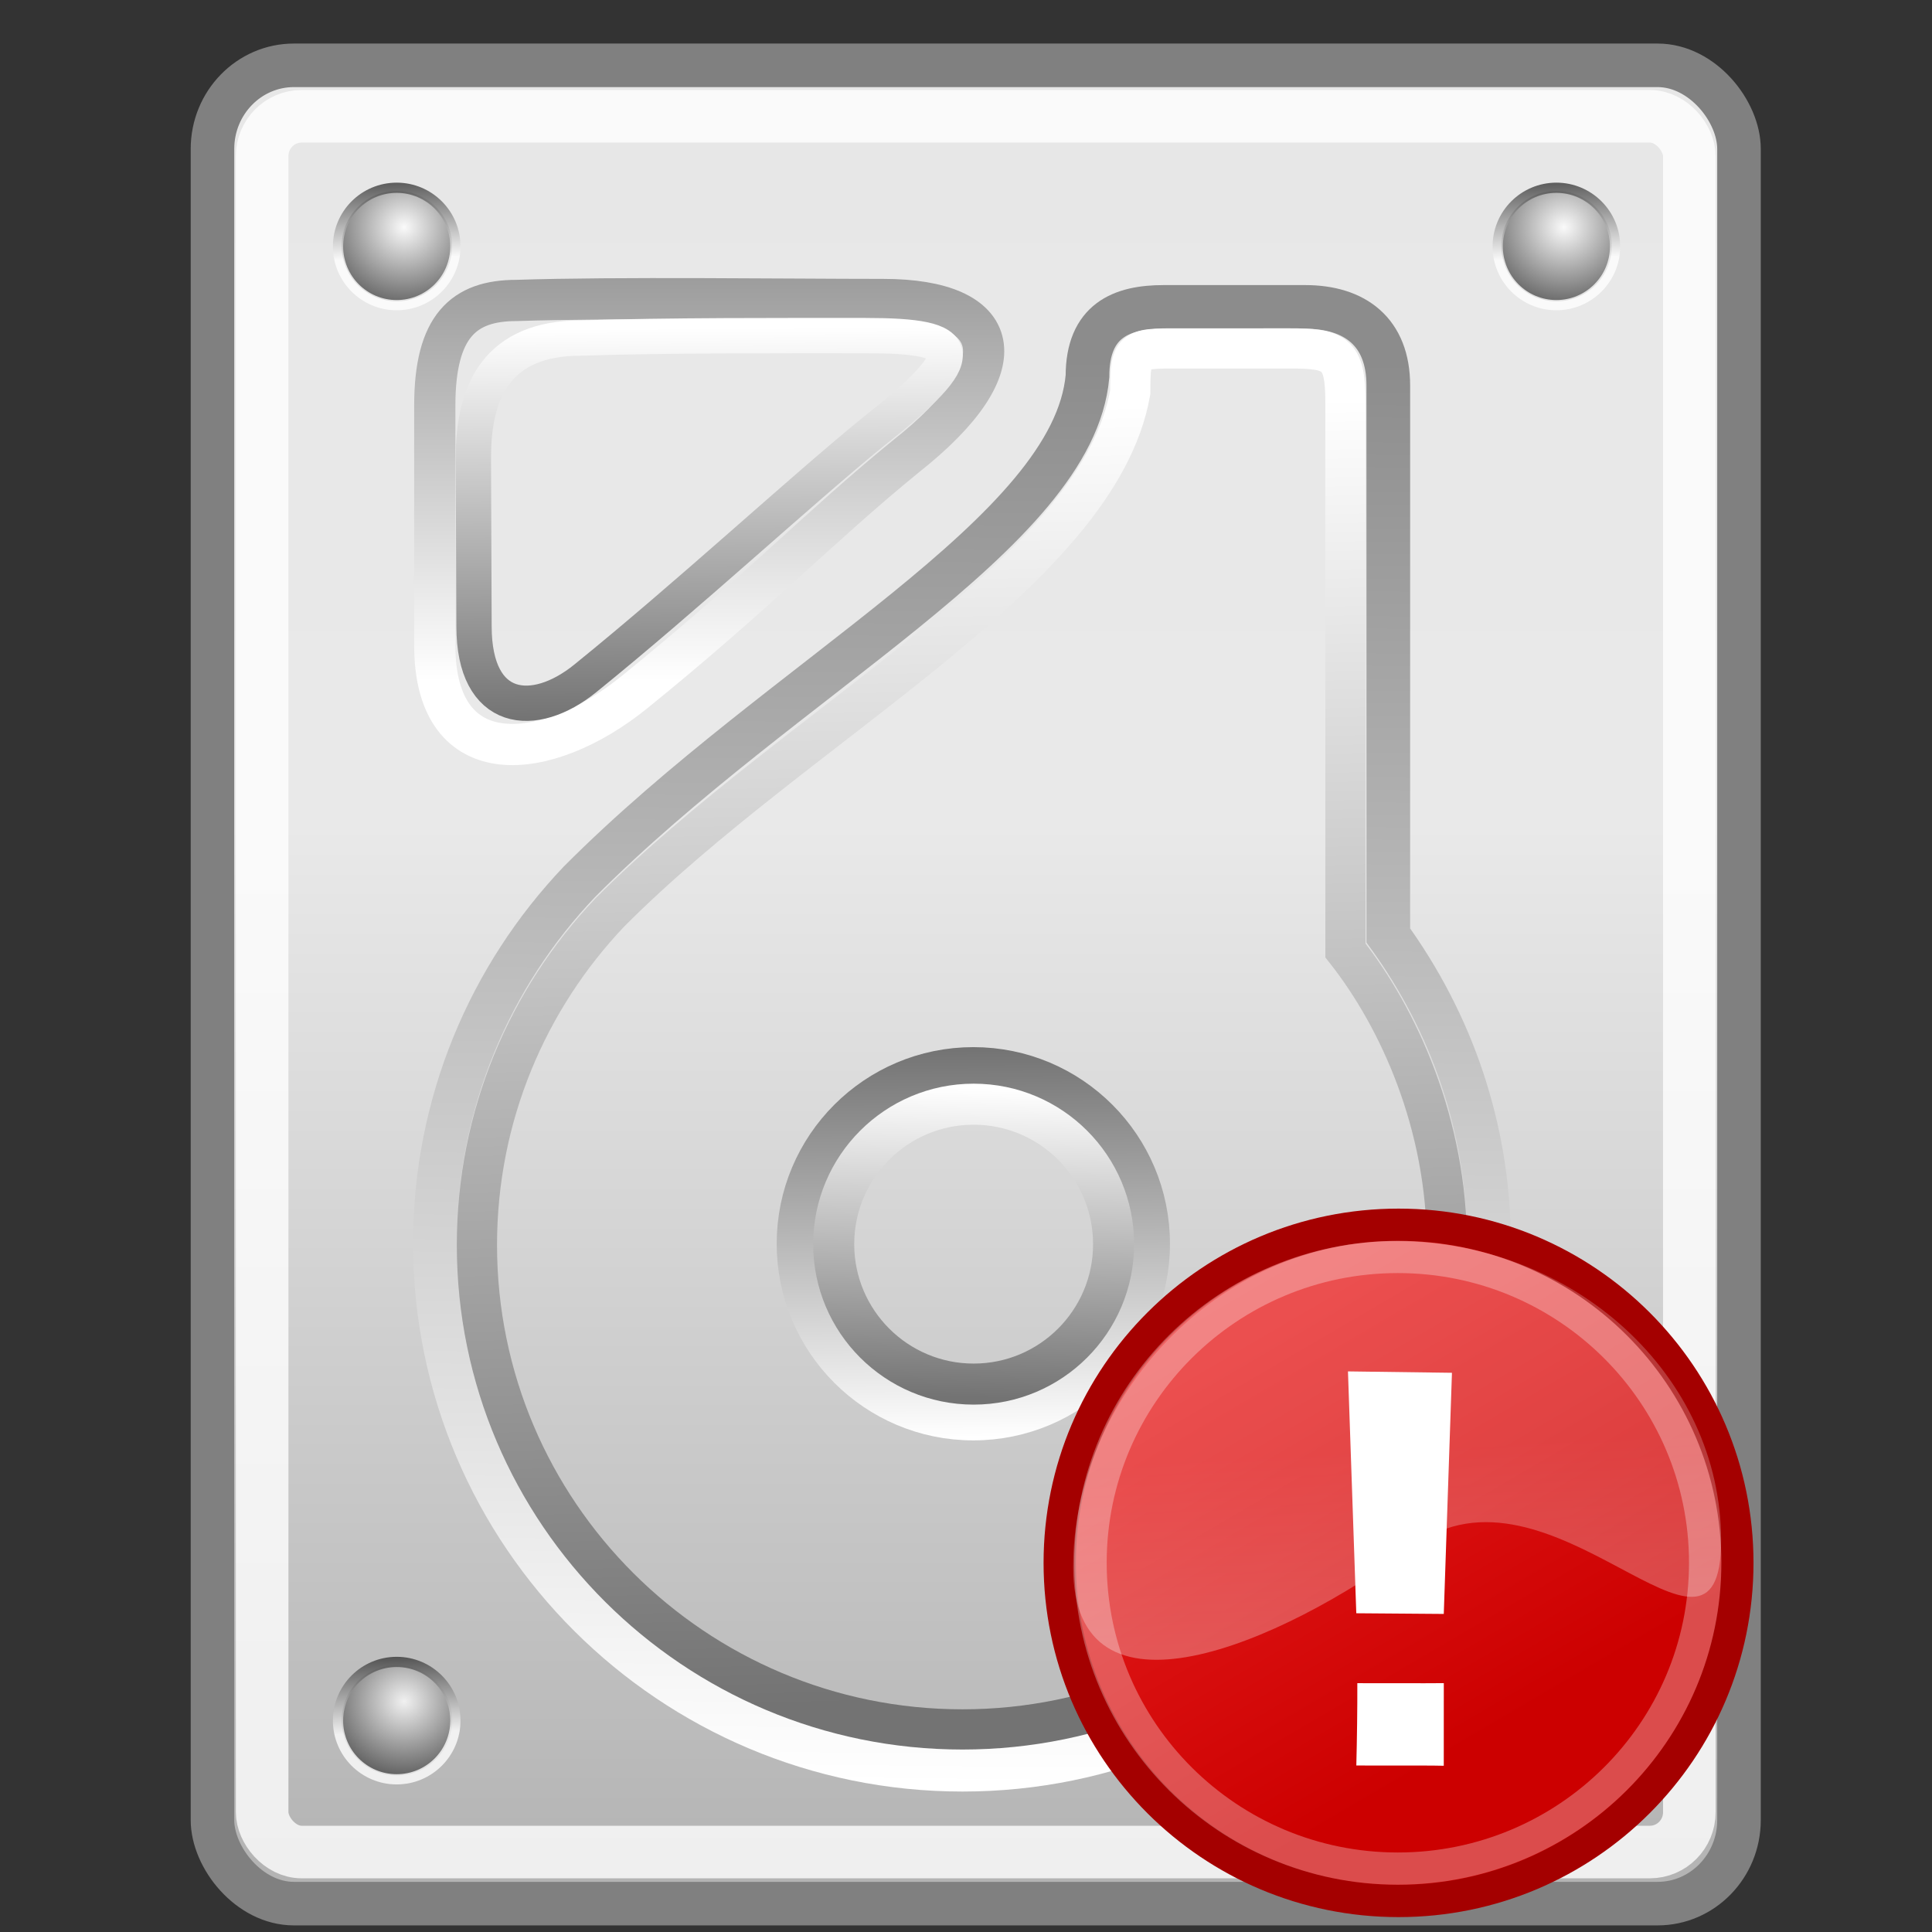 <?xml version="1.0" encoding="UTF-8" standalone="no"?>
<!-- Created with Inkscape (http://www.inkscape.org/) -->

<svg
   xmlns:dc="http://purl.org/dc/elements/1.1/"
   xmlns:cc="http://creativecommons.org/ns#"
   xmlns:rdf="http://www.w3.org/1999/02/22-rdf-syntax-ns#"
   xmlns:svg="http://www.w3.org/2000/svg"
   xmlns="http://www.w3.org/2000/svg"
   xmlns:xlink="http://www.w3.org/1999/xlink"
   xmlns:sodipodi="http://sodipodi.sourceforge.net/DTD/sodipodi-0.dtd"
   xmlns:inkscape="http://www.inkscape.org/namespaces/inkscape"
   width="48px"
   height="48px"
   id="svg3077"
   sodipodi:version="0.32"
   inkscape:version="0.48.1 "
   sodipodi:docname="disk_available.svg"
   inkscape:output_extension="org.inkscape.output.svg.inkscape"
   version="1.1">
  <rect width="100%" height="100%" fill="#333333" stroke="none"/>
  <defs
     id="defs3">
    <linearGradient
       id="linearGradient4247"
       inkscape:collect="always">
      <stop
         id="stop4249"
         offset="0"
         style="stop-color:#0045bd;stop-opacity:1" />
      <stop
         id="stop4251"
         offset="1"
         style="stop-color:#fcb500;stop-opacity:1" />
    </linearGradient>
    <linearGradient
       inkscape:collect="always"
       id="linearGradient35212">
      <stop
         style="stop-color:#ffffff;stop-opacity:1;"
         offset="0"
         id="stop35214" />
      <stop
         style="stop-color:#ffffff;stop-opacity:0;"
         offset="1"
         id="stop35216" />
    </linearGradient>
    <inkscape:perspective
       sodipodi:type="inkscape:persp3d"
       inkscape:vp_x="0 : 24 : 1"
       inkscape:vp_y="0 : 1000 : 0"
       inkscape:vp_z="48 : 24 : 1"
       inkscape:persp3d-origin="24 : 16 : 1"
       id="perspective91" />
    <linearGradient
       inkscape:collect="always"
       id="linearGradient23419">
      <stop
         style="stop-color:#000000;stop-opacity:1;"
         offset="0"
         id="stop23421" />
      <stop
         style="stop-color:#000000;stop-opacity:0;"
         offset="1"
         id="stop23423" />
    </linearGradient>
    <linearGradient
       id="linearGradient3435"
       gradientUnits="userSpaceOnUse"
       x1="12.274"
       y1="32.416"
       x2="35.391"
       y2="14.203">
      <stop
         offset="0"
         style="stop-color:#ffffc8;stop-opacity:1;"
         id="stop3437" />
      <stop
         offset="1"
         style="stop-color:#9a91ef;stop-opacity:0;"
         id="stop3439" />
    </linearGradient>
    <linearGradient
       y2="14.203"
       x2="35.391"
       y1="32.416"
       x1="12.274"
       gradientUnits="userSpaceOnUse"
       id="linearGradient3421">
      <stop
         id="stop3423"
         style="stop-color:#ffffff;stop-opacity:1;"
         offset="0" />
      <stop
         id="stop3427"
         style="stop-color:#b8c04c;stop-opacity:0;"
         offset="1" />
    </linearGradient>
    <linearGradient
       id="linearGradient3406"
       gradientUnits="userSpaceOnUse"
       x1="12.274"
       y1="32.416"
       x2="35.391"
       y2="14.203">
      <stop
         offset="0"
         style="stop-color:#b307ff;stop-opacity:0.822;"
         id="stop3408" />
      <stop
         offset="1"
         style="stop-color:#f0ff8b;stop-opacity:0.644;"
         id="stop3410" />
      <stop
         offset="1"
         style="stop-color:#ffffff;stop-opacity:0;"
         id="stop3412" />
    </linearGradient>
    <linearGradient
       y2="14.203"
       x2="35.391"
       y1="32.416"
       x1="12.274"
       gradientUnits="userSpaceOnUse"
       id="linearGradient3394">
      <stop
         id="stop3396"
         style="stop-color:#fff307;stop-opacity:1;"
         offset="0" />
      <stop
         id="stop3398"
         style="stop-color:#166eff;stop-opacity:1;"
         offset="0.5" />
      <stop
         id="stop3400"
         style="stop-color:#ffffff;stop-opacity:0;"
         offset="1" />
    </linearGradient>
    <linearGradient
       inkscape:collect="always"
       id="linearGradient6036">
      <stop
         style="stop-color:#ffffff;stop-opacity:1;"
         offset="0"
         id="stop6038" />
      <stop
         style="stop-color:#ffffff;stop-opacity:0;"
         offset="1"
         id="stop6040" />
    </linearGradient>
    <linearGradient
       inkscape:collect="always"
       id="linearGradient6028">
      <stop
         style="stop-color:#ffffff;stop-opacity:1;"
         offset="0"
         id="stop6030" />
      <stop
         style="stop-color:#ffffff;stop-opacity:0;"
         offset="1"
         id="stop6032" />
    </linearGradient>
    <linearGradient
       id="linearGradient4236">
      <stop
         style="stop-color:#ffffff;stop-opacity:0.327;"
         offset="0"
         id="stop4238" />
      <stop
         style="stop-color:#ffffff;stop-opacity:0.604;"
         offset="1"
         id="stop4240" />
    </linearGradient>
    <linearGradient
       id="aigrd2"
       gradientUnits="userSpaceOnUse"
       x1="12.274"
       y1="32.416"
       x2="35.391"
       y2="14.203">
      <stop
         offset="0"
         style="stop-color:#FBFBFB"
         id="stop3043" />
      <stop
         offset="0.5"
         style="stop-color:#B6B6B6"
         id="stop3045" />
      <stop
         offset="1"
         style="stop-color:#E4E4E4"
         id="stop3047" />
    </linearGradient>
    <linearGradient
       id="aigrd1"
       gradientUnits="userSpaceOnUse"
       x1="14.997"
       y1="11.188"
       x2="32.511"
       y2="34.307">
      <stop
         offset="0"
         style="stop-color:#EBEBEB"
         id="stop3034" />
      <stop
         offset="0.5"
         style="stop-color:#FFFFFF"
         id="stop3036" />
      <stop
         offset="1"
         style="stop-color:#EBEBEB"
         id="stop3038" />
    </linearGradient>
    <linearGradient
       inkscape:collect="always"
       xlink:href="#aigrd1"
       id="linearGradient3912"
       gradientUnits="userSpaceOnUse"
       x1="14.997"
       y1="11.188"
       x2="32.511"
       y2="34.307"
       gradientTransform="matrix(1.19,0,0,1.19,-4.224,-2.5)" />
    <linearGradient
       inkscape:collect="always"
       xlink:href="#linearGradient4236"
       id="linearGradient4222"
       x1="21.125"
       y1="14.625"
       x2="29"
       y2="28"
       gradientUnits="userSpaceOnUse"
       gradientTransform="matrix(1.25,0,0,1.25,-5.653,-2.604)" />
    <linearGradient
       inkscape:collect="always"
       xlink:href="#linearGradient4236"
       id="linearGradient4224"
       x1="21.125"
       y1="14.625"
       x2="29"
       y2="28"
       gradientUnits="userSpaceOnUse"
       gradientTransform="matrix(1.25,0,0,1.25,-5.653,-2.604)" />
    <linearGradient
       inkscape:collect="always"
       xlink:href="#aigrd2"
       id="linearGradient4242"
       gradientUnits="userSpaceOnUse"
       gradientTransform="matrix(1.19,0,0,1.19,-4.224,-2.5)"
       x1="12.274"
       y1="32.416"
       x2="35.391"
       y2="14.203" />
    <linearGradient
       inkscape:collect="always"
       xlink:href="#linearGradient6028"
       id="linearGradient6034"
       x1="28.703"
       y1="31.495"
       x2="17.743"
       y2="18.367"
       gradientUnits="userSpaceOnUse" />
    <linearGradient
       inkscape:collect="always"
       xlink:href="#linearGradient6036"
       id="linearGradient6042"
       x1="10.502"
       y1="3.61"
       x2="48.799"
       y2="54.698"
       gradientUnits="userSpaceOnUse" />
    <radialGradient
       gradientTransform="matrix(0.849,0.958,-0.782,0.693,18.691,-20.526)"
       gradientUnits="userSpaceOnUse"
       r="21.333"
       fy="27.569"
       fx="37.751"
       cy="27.569"
       cx="37.751"
       id="radialGradient3392"
       xlink:href="#linearGradient3394"
       inkscape:collect="always" />
    <radialGradient
       r="21.333"
       fy="48.238"
       fx="53.557"
       cy="48.238"
       cx="53.557"
       gradientTransform="matrix(0.158,-0.159,0.433,0.431,-2.724,15.001)"
       gradientUnits="userSpaceOnUse"
       id="radialGradient3429"
       xlink:href="#linearGradient3421"
       inkscape:collect="always" />
    <radialGradient
       r="21.333"
       fy="33.378"
       fx="16.885"
       cy="33.378"
       cx="16.885"
       gradientTransform="matrix(5.184267e-3,-0.123,0.545,2.297824e-2,0.957,26.308)"
       gradientUnits="userSpaceOnUse"
       id="radialGradient3433"
       xlink:href="#linearGradient3435"
       inkscape:collect="always" />
    <radialGradient
       r="21.333"
       fy="21.618"
       fx="35.511"
       cy="21.618"
       cx="35.511"
       gradientTransform="matrix(0.106,-1.914240e-2,0.105,0.58,17.137,7.115)"
       gradientUnits="userSpaceOnUse"
       id="radialGradient3443"
       xlink:href="#linearGradient3435"
       inkscape:collect="always" />
    <radialGradient
       gradientTransform="matrix(-5.048220e-2,1.387847e-2,-0.128,-0.467,35.413,39.442)"
       r="21.333"
       fy="23.914"
       fx="133.841"
       cy="23.914"
       cx="133.841"
       gradientUnits="userSpaceOnUse"
       id="radialGradient3447"
       xlink:href="#linearGradient3435"
       inkscape:collect="always" />
    <radialGradient
       r="21.333"
       fy="38.807"
       fx="26.138"
       cy="38.807"
       cx="26.138"
       gradientTransform="matrix(0.77,-1.242,0.67,0.415,-21.779,41.366)"
       gradientUnits="userSpaceOnUse"
       id="radialGradient3449"
       xlink:href="#linearGradient3406"
       inkscape:collect="always" />
    <linearGradient
       inkscape:collect="always"
       xlink:href="#aigrd1"
       id="linearGradient23343"
       gradientUnits="userSpaceOnUse"
       gradientTransform="matrix(1.19,0,0,1.19,-4.224,-2.5)"
       x1="14.997"
       y1="11.188"
       x2="32.511"
       y2="34.307" />
    <linearGradient
       inkscape:collect="always"
       xlink:href="#aigrd2"
       id="linearGradient23345"
       gradientUnits="userSpaceOnUse"
       gradientTransform="matrix(1.19,0,0,1.19,-4.224,-2.5)"
       x1="12.274"
       y1="32.416"
       x2="35.391"
       y2="14.203" />
    <linearGradient
       inkscape:collect="always"
       xlink:href="#linearGradient4236"
       id="linearGradient23347"
       gradientUnits="userSpaceOnUse"
       gradientTransform="matrix(1.25,0,0,1.25,-5.653,-2.604)"
       x1="21.125"
       y1="14.625"
       x2="29"
       y2="28" />
    <linearGradient
       inkscape:collect="always"
       xlink:href="#linearGradient4236"
       id="linearGradient23349"
       gradientUnits="userSpaceOnUse"
       gradientTransform="matrix(1.25,0,0,1.25,-5.653,-2.604)"
       x1="21.125"
       y1="14.625"
       x2="29"
       y2="28" />
    <linearGradient
       inkscape:collect="always"
       xlink:href="#linearGradient6036"
       id="linearGradient23351"
       gradientUnits="userSpaceOnUse"
       x1="10.502"
       y1="3.61"
       x2="48.799"
       y2="54.698" />
    <linearGradient
       inkscape:collect="always"
       xlink:href="#linearGradient6028"
       id="linearGradient23353"
       gradientUnits="userSpaceOnUse"
       x1="28.703"
       y1="31.495"
       x2="17.743"
       y2="18.367" />
    <radialGradient
       inkscape:collect="always"
       xlink:href="#linearGradient3394"
       id="radialGradient23355"
       gradientUnits="userSpaceOnUse"
       gradientTransform="matrix(0.849,0.958,-0.782,0.693,18.691,-20.526)"
       cx="37.751"
       cy="27.569"
       fx="37.751"
       fy="27.569"
       r="21.333" />
    <radialGradient
       inkscape:collect="always"
       xlink:href="#linearGradient3406"
       id="radialGradient23357"
       gradientUnits="userSpaceOnUse"
       gradientTransform="matrix(0.77,-1.242,0.67,0.415,-21.779,41.366)"
       cx="26.138"
       cy="38.807"
       fx="26.138"
       fy="38.807"
       r="21.333" />
    <radialGradient
       inkscape:collect="always"
       xlink:href="#linearGradient3421"
       id="radialGradient23359"
       gradientUnits="userSpaceOnUse"
       gradientTransform="matrix(0.158,-0.159,0.433,0.431,-2.724,15.001)"
       cx="53.557"
       cy="48.238"
       fx="53.557"
       fy="48.238"
       r="21.333" />
    <radialGradient
       inkscape:collect="always"
       xlink:href="#linearGradient3435"
       id="radialGradient23361"
       gradientUnits="userSpaceOnUse"
       gradientTransform="matrix(5.184267e-3,-0.123,0.545,2.297824e-2,0.957,26.308)"
       cx="16.885"
       cy="33.378"
       fx="16.885"
       fy="33.378"
       r="21.333" />
    <radialGradient
       inkscape:collect="always"
       xlink:href="#linearGradient3435"
       id="radialGradient23363"
       gradientUnits="userSpaceOnUse"
       gradientTransform="matrix(0.106,-1.91424e-2,0.105,0.58,17.137,7.115)"
       cx="35.511"
       cy="21.618"
       fx="35.511"
       fy="21.618"
       r="21.333" />
    <radialGradient
       inkscape:collect="always"
       xlink:href="#linearGradient3435"
       id="radialGradient23365"
       gradientUnits="userSpaceOnUse"
       gradientTransform="matrix(-5.04822e-2,1.387847e-2,-0.128,-0.467,35.413,39.442)"
       cx="133.841"
       cy="23.914"
       fx="133.841"
       fy="23.914"
       r="21.333" />
    <radialGradient
       inkscape:collect="always"
       xlink:href="#linearGradient3435"
       id="radialGradient23368"
       gradientUnits="userSpaceOnUse"
       gradientTransform="matrix(-5.04822e-2,1.387847e-2,-0.128,-0.467,35.413,39.442)"
       cx="133.841"
       cy="23.914"
       fx="133.841"
       fy="23.914"
       r="21.333" />
    <radialGradient
       inkscape:collect="always"
       xlink:href="#linearGradient3435"
       id="radialGradient23371"
       gradientUnits="userSpaceOnUse"
       gradientTransform="matrix(0.106,-1.91424e-2,0.105,0.58,17.137,7.115)"
       cx="35.511"
       cy="21.618"
       fx="35.511"
       fy="21.618"
       r="21.333" />
    <radialGradient
       inkscape:collect="always"
       xlink:href="#linearGradient3435"
       id="radialGradient23374"
       gradientUnits="userSpaceOnUse"
       gradientTransform="matrix(5.184267e-3,-0.123,0.545,2.297824e-2,0.957,26.308)"
       cx="16.885"
       cy="33.378"
       fx="16.885"
       fy="33.378"
       r="21.333" />
    <radialGradient
       inkscape:collect="always"
       xlink:href="#linearGradient3421"
       id="radialGradient23377"
       gradientUnits="userSpaceOnUse"
       gradientTransform="matrix(0.158,-0.159,0.433,0.431,-2.724,15.001)"
       cx="53.557"
       cy="48.238"
       fx="53.557"
       fy="48.238"
       r="21.333" />
    <radialGradient
       inkscape:collect="always"
       xlink:href="#linearGradient3406"
       id="radialGradient23380"
       gradientUnits="userSpaceOnUse"
       gradientTransform="matrix(0.77,-1.242,0.67,0.415,-21.779,41.366)"
       cx="26.138"
       cy="38.807"
       fx="26.138"
       fy="38.807"
       r="21.333" />
    <radialGradient
       inkscape:collect="always"
       xlink:href="#linearGradient3394"
       id="radialGradient23383"
       gradientUnits="userSpaceOnUse"
       gradientTransform="matrix(0.849,0.958,-0.782,0.693,18.691,-20.526)"
       cx="37.751"
       cy="27.569"
       fx="37.751"
       fy="27.569"
       r="21.333" />
    <linearGradient
       inkscape:collect="always"
       xlink:href="#linearGradient6036"
       id="linearGradient23387"
       gradientUnits="userSpaceOnUse"
       x1="10.502"
       y1="3.61"
       x2="48.799"
       y2="54.698" />
    <linearGradient
       inkscape:collect="always"
       xlink:href="#linearGradient4236"
       id="linearGradient23390"
       gradientUnits="userSpaceOnUse"
       gradientTransform="matrix(1.25,0,0,1.25,-5.653,-2.604)"
       x1="21.125"
       y1="14.625"
       x2="29"
       y2="28" />
    <linearGradient
       inkscape:collect="always"
       xlink:href="#linearGradient4236"
       id="linearGradient23393"
       gradientUnits="userSpaceOnUse"
       gradientTransform="matrix(1.25,0,0,1.25,-5.653,-2.604)"
       x1="21.125"
       y1="14.625"
       x2="29"
       y2="28" />
    <linearGradient
       inkscape:collect="always"
       xlink:href="#aigrd2"
       id="linearGradient23397"
       gradientUnits="userSpaceOnUse"
       gradientTransform="matrix(1.19,0,0,1.19,-4.224,-2.5)"
       x1="12.274"
       y1="32.416"
       x2="35.391"
       y2="14.203" />
    <linearGradient
       inkscape:collect="always"
       xlink:href="#aigrd1"
       id="linearGradient23400"
       gradientUnits="userSpaceOnUse"
       gradientTransform="matrix(1.19,0,0,1.19,-4.224,-2.5)"
       x1="14.997"
       y1="11.188"
       x2="32.511"
       y2="34.307" />
    <radialGradient
       inkscape:collect="always"
       xlink:href="#linearGradient23419"
       id="radialGradient23425"
       cx="23.335"
       cy="41.636"
       fx="23.335"
       fy="41.636"
       r="22.627"
       gradientTransform="matrix(1,0,0,0.25,0,31.227)"
       gradientUnits="userSpaceOnUse" />
    <radialGradient
       inkscape:collect="always"
       xlink:href="#linearGradient8662"
       id="radialGradient8668"
       cx="24.837"
       cy="36.421"
       fx="24.837"
       fy="36.421"
       r="15.645"
       gradientTransform="matrix(1,0,0,0.537,0,16.873)"
       gradientUnits="userSpaceOnUse" />
    <linearGradient
       inkscape:collect="always"
       id="linearGradient8662">
      <stop
         style="stop-color:#000000;stop-opacity:1;"
         offset="0"
         id="stop8664" />
      <stop
         style="stop-color:#000000;stop-opacity:0;"
         offset="1"
         id="stop8666" />
    </linearGradient>
    <linearGradient
       gradientTransform="matrix(0,0.395,-0.395,0,44.916,15.341)"
       inkscape:collect="always"
       xlink:href="#linearGradient4247"
       id="linearGradient2314"
       x1="90.62"
       y1="52.191"
       x2="-57.422"
       y2="-5.461"
       gradientUnits="userSpaceOnUse" />
    <linearGradient
       inkscape:collect="always"
       id="linearGradient2308">
      <stop
         style="stop-color:#aa4400;stop-opacity:1"
         offset="0"
         id="stop2310" />
      <stop
         style="stop-color:#fcb500;stop-opacity:1"
         offset="1"
         id="stop2312" />
    </linearGradient>
    <linearGradient
       id="linearGradient2316">
      <stop
         style="stop-color:#aa4400;stop-opacity:1"
         offset="0"
         id="stop2318" />
      <stop
         style="stop-color:#d89b00;stop-opacity:1"
         offset="1"
         id="stop2320" />
    </linearGradient>
    <linearGradient
       inkscape:collect="always"
       xlink:href="#linearGradient2187"
       id="linearGradient1764"
       gradientUnits="userSpaceOnUse"
       gradientTransform="matrix(0,-1.172,-1.172,0,112.446,23.788)"
       x1="17.061"
       y1="11.395"
       x2="12.624"
       y2="12.584" />
    <linearGradient
       id="linearGradient2187"
       inkscape:collect="always">
      <stop
         id="stop2189"
         offset="0"
         style="stop-color:#ffffff;stop-opacity:1;" />
      <stop
         id="stop2191"
         offset="1"
         style="stop-color:#ffffff;stop-opacity:0;" />
    </linearGradient>
    <radialGradient
       inkscape:collect="always"
       xlink:href="#linearGradient2326"
       id="radialGradient2332"
       cx="15.094"
       cy="13.283"
       fx="15.094"
       fy="13.283"
       r="10.165"
       gradientTransform="matrix(2.496,0,0,2.301,41.147,-48.139)"
       gradientUnits="userSpaceOnUse" />
    <linearGradient
       inkscape:collect="always"
       id="linearGradient2326">
      <stop
         style="stop-color:#ffffff;stop-opacity:1;"
         offset="0"
         id="stop2328" />
      <stop
         style="stop-color:#ffffff;stop-opacity:0;"
         offset="1"
         id="stop2330" />
    </linearGradient>
    <radialGradient
       r="15.645"
       fy="36.421"
       fx="24.837"
       cy="36.421"
       cx="24.837"
       gradientTransform="matrix(1,0,0,0.537,0,16.873)"
       gradientUnits="userSpaceOnUse"
       id="radialGradient31709"
       xlink:href="#linearGradient8662"
       inkscape:collect="always" />
    <linearGradient
       inkscape:collect="always"
       xlink:href="#linearGradient2308-0"
       id="linearGradient3485"
       gradientUnits="userSpaceOnUse"
       gradientTransform="matrix(0,0.474,-0.474,0,99.704,8.75)"
       x1="27.028"
       y1="13.535"
       x2="19.752"
       y2="395.625" />
    <linearGradient
       id="linearGradient2308-0"
       inkscape:collect="always">
      <stop
         id="stop2310-5"
         offset="0"
         style="stop-color:#edd400;stop-opacity:1;" />
      <stop
         id="stop2312-2"
         offset="1"
         style="stop-color:#edd400;stop-opacity:0;" />
    </linearGradient>
    <linearGradient
       inkscape:collect="always"
       xlink:href="#linearGradient2316-0"
       id="linearGradient3487"
       gradientUnits="userSpaceOnUse"
       gradientTransform="matrix(0,0.474,-0.474,0,99.704,8.75)"
       x1="27.028"
       y1="13.535"
       x2="19.752"
       y2="395.625" />
    <linearGradient
       id="linearGradient2316-0">
      <stop
         id="stop2318-7"
         offset="0"
         style="stop-color:#c4a000;stop-opacity:1;" />
      <stop
         id="stop2320-5"
         offset="1"
         style="stop-color:#c4a000;stop-opacity:0;" />
    </linearGradient>
    <linearGradient
       inkscape:collect="always"
       xlink:href="#linearGradient2187-6"
       id="linearGradient3489"
       gradientUnits="userSpaceOnUse"
       gradientTransform="matrix(0.555,0,0,-0.555,74.077,30.623)"
       x1="17.061"
       y1="11.395"
       x2="-0.998"
       y2="8.7" />
    <linearGradient
       inkscape:collect="always"
       id="linearGradient2187-6">
      <stop
         style="stop-color:#ffffff;stop-opacity:1;"
         offset="0"
         id="stop2189-1" />
      <stop
         style="stop-color:#ffffff;stop-opacity:0;"
         offset="1"
         id="stop2191-8" />
    </linearGradient>
    <radialGradient
       inkscape:collect="always"
       xlink:href="#linearGradient2326-1"
       id="radialGradient3491"
       gradientUnits="userSpaceOnUse"
       gradientTransform="matrix(0,1.182,-1.09,0,108.148,-3.151)"
       cx="15.094"
       cy="13.283"
       fx="15.094"
       fy="13.283"
       r="10.165" />
    <linearGradient
       id="linearGradient2326-1"
       inkscape:collect="always">
      <stop
         id="stop2328-8"
         offset="0"
         style="stop-color:#ffffff;stop-opacity:1;" />
      <stop
         id="stop2330-5"
         offset="1"
         style="stop-color:#ffffff;stop-opacity:0;" />
    </linearGradient>
    <radialGradient
       r="10.165"
       fy="13.283"
       fx="15.094"
       cy="13.283"
       cx="15.094"
       gradientTransform="matrix(0,0.782,-0.617,0,79.032,4.855)"
       gradientUnits="userSpaceOnUse"
       id="radialGradient34355"
       xlink:href="#linearGradient2326-1"
       inkscape:collect="always" />
    <radialGradient
       r="10.165"
       fy="13.283"
       fx="15.094"
       cy="13.283"
       cx="15.094"
       gradientTransform="matrix(0,0.782,-0.617,0,79.032,4.855)"
       gradientUnits="userSpaceOnUse"
       id="radialGradient34355-3"
       xlink:href="#linearGradient2326-1-7"
       inkscape:collect="always" />
    <linearGradient
       id="linearGradient2326-1-7"
       inkscape:collect="always">
      <stop
         id="stop2328-8-3"
         offset="0"
         style="stop-color:#ffffff;stop-opacity:1;" />
      <stop
         id="stop2330-5-0"
         offset="1"
         style="stop-color:#ffffff;stop-opacity:0;" />
    </linearGradient>
    <linearGradient
       inkscape:collect="always"
       xlink:href="#linearGradient2308"
       id="linearGradient3908"
       gradientUnits="userSpaceOnUse"
       gradientTransform="matrix(0,0.395,-0.395,0,44.916,15.341)"
       x1="90.62"
       y1="52.191"
       x2="-57.422"
       y2="-5.461" />
    <linearGradient
       inkscape:collect="always"
       xlink:href="#linearGradient35212"
       id="linearGradient3910"
       gradientUnits="userSpaceOnUse"
       x1="38.435"
       y1="17.814"
       x2="36.938"
       y2="44.154" />
    <linearGradient
       inkscape:collect="always"
       xlink:href="#linearGradient4134-9-5"
       id="linearGradient16236"
       gradientUnits="userSpaceOnUse"
       gradientTransform="matrix(1.495,0,0,1.491,382.153,-11.974)"
       x1="9.975"
       y1="31.094"
       x2="37.078"
       y2="31.094" />
    <linearGradient
       id="linearGradient4134-9-5">
      <stop
         id="stop4136-4-7"
         offset="0"
         style="stop-color:#4f79a6;stop-opacity:1;" />
      <stop
         style="stop-color:#7fa8d3;stop-opacity:1"
         offset="0.25"
         id="stop4148-8-9" />
      <stop
         style="stop-color:#7fa8d3;stop-opacity:1"
         offset="0.45"
         id="stop4142-8-2" />
      <stop
         id="stop4138-2-3"
         offset="1"
         style="stop-color:#547ba6;stop-opacity:1" />
    </linearGradient>
    <linearGradient
       inkscape:collect="always"
       xlink:href="#linearGradient4206-4-7"
       id="linearGradient16238"
       gradientUnits="userSpaceOnUse"
       gradientTransform="matrix(1.495,0,0,1.491,382.153,-11.974)"
       x1="25.065"
       y1="21.857"
       x2="25.208"
       y2="25.429" />
    <linearGradient
       id="linearGradient4206-4-7">
      <stop
         id="stop4208-5-9"
         offset="0"
         style="stop-color:#3465a4;stop-opacity:1" />
      <stop
         id="stop4210-5-3"
         offset="1"
         style="stop-color:#3465a4;stop-opacity:1" />
    </linearGradient>
    <linearGradient
       inkscape:collect="always"
       xlink:href="#linearGradient4176-3"
       id="linearGradient16240"
       gradientUnits="userSpaceOnUse"
       gradientTransform="matrix(1.495,0,0,1.495,382.153,-12.163)"
       x1="17.16"
       y1="14.004"
       x2="37.969"
       y2="56.576" />
    <linearGradient
       id="linearGradient4176-3"
       inkscape:collect="always">
      <stop
         id="stop4178-8"
         offset="0"
         style="stop-color:#ffffff;stop-opacity:1;" />
      <stop
         id="stop4180-1"
         offset="1"
         style="stop-color:#ffffff;stop-opacity:0;" />
    </linearGradient>
    <linearGradient
       inkscape:collect="always"
       xlink:href="#linearGradient7210-7"
       id="linearGradient16242"
       gradientUnits="userSpaceOnUse"
       x1="24"
       y1="16.525"
       x2="24"
       y2="13.285" />
    <linearGradient
       id="linearGradient7210-7">
      <stop
         id="stop7212-33"
         offset="0"
         style="stop-color:#ffffff;stop-opacity:1;" />
      <stop
         id="stop7214-0"
         offset="1"
         style="stop-color:#bfbebf;stop-opacity:1" />
    </linearGradient>
    <linearGradient
       inkscape:collect="always"
       xlink:href="#linearGradient6924-6"
       id="linearGradient16244"
       gradientUnits="userSpaceOnUse"
       gradientTransform="matrix(1.495,0,0,1.495,381.939,-8.211)"
       x1="16.071"
       y1="19.5"
       x2="15.786"
       y2="30" />
    <linearGradient
       id="linearGradient6924-6"
       inkscape:collect="always">
      <stop
         id="stop6926-8"
         offset="0"
         style="stop-color:#ffffff;stop-opacity:1;" />
      <stop
         id="stop6928-76"
         offset="1"
         style="stop-color:#ffffff;stop-opacity:0;" />
    </linearGradient>
    <linearGradient
       id="linearGradient3805">
      <stop
         id="stop3807"
         offset="0"
         style="stop-color:#ffff00;stop-opacity:1" />
      <stop
         id="stop3809"
         offset="1"
         style="stop-color:#ff0000;stop-opacity:1" />
    </linearGradient>
    <radialGradient
       inkscape:collect="always"
       xlink:href="#linearGradient3805"
       id="radialGradient3633"
       gradientUnits="userSpaceOnUse"
       gradientTransform="matrix(-5.464,0.066,-0.132,-10.928,172.286,87.181)"
       cx="11.021"
       cy="7.599"
       fx="11.021"
       fy="7.599"
       r="3.413" />
    <linearGradient
       inkscape:collect="always"
       xlink:href="#linearGradient4255"
       id="linearGradient4586"
       gradientUnits="userSpaceOnUse"
       gradientTransform="matrix(0,0.395,-0.395,0,44.916,15.341)"
       x1="56.62"
       y1="38.099"
       x2="2.973"
       y2="15.566" />
    <linearGradient
       id="linearGradient4255">
      <stop
         style="stop-color:#2a5285;stop-opacity:1;"
         offset="0"
         id="stop4257" />
      <stop
         style="stop-color:#9acbff;stop-opacity:1;"
         offset="1"
         id="stop4259" />
    </linearGradient>
    <linearGradient
       inkscape:collect="always"
       xlink:href="#linearGradient35212-1"
       id="linearGradient4588"
       gradientUnits="userSpaceOnUse"
       x1="38.435"
       y1="17.814"
       x2="36.938"
       y2="44.154" />
    <linearGradient
       inkscape:collect="always"
       id="linearGradient35212-1">
      <stop
         style="stop-color:#ffffff;stop-opacity:1;"
         offset="0"
         id="stop35214-2" />
      <stop
         style="stop-color:#ffffff;stop-opacity:0;"
         offset="1"
         id="stop35216-6" />
    </linearGradient>
    <linearGradient
       inkscape:collect="always"
       xlink:href="#linearGradient4255"
       id="linearGradient4253"
       gradientUnits="userSpaceOnUse"
       gradientTransform="matrix(0,0.395,-0.395,0,44.916,15.341)"
       x1="51.064"
       y1="36.929"
       x2="2.973"
       y2="15.566" />
    <linearGradient
       id="linearGradient6262">
      <stop
         style="stop-color:#2a5285;stop-opacity:1;"
         offset="0"
         id="stop6264" />
      <stop
         style="stop-color:#9acbff;stop-opacity:1;"
         offset="1"
         id="stop6266" />
    </linearGradient>
    <linearGradient
       inkscape:collect="always"
       xlink:href="#linearGradient35212-1"
       id="linearGradient35218"
       x1="38.435"
       y1="17.814"
       x2="36.938"
       y2="44.154"
       gradientUnits="userSpaceOnUse" />
    <radialGradient
       inkscape:collect="always"
       xlink:href="#linearGradient6123"
       id="radialGradient6223"
       gradientUnits="userSpaceOnUse"
       gradientTransform="matrix(1.678,0.008,-0.007,1.637,15.639,-26.322)"
       cx="-22.599"
       cy="41.621"
       fx="-22.599"
       fy="41.621"
       r="2.122" />
    <linearGradient
       id="linearGradient6123">
      <stop
         style="stop-color:#ffffff;stop-opacity:1"
         offset="0"
         id="stop6125" />
      <stop
         style="stop-color:#000000;stop-opacity:1;"
         offset="1"
         id="stop6127" />
    </linearGradient>
    <linearGradient
       inkscape:collect="always"
       xlink:href="#linearGradient6151"
       id="linearGradient6225"
       gradientUnits="userSpaceOnUse"
       x1="-23.008"
       y1="39.639"
       x2="-22.911"
       y2="42.628" />
    <linearGradient
       inkscape:collect="always"
       id="linearGradient6151">
      <stop
         style="stop-color:#000000;stop-opacity:1;"
         offset="0"
         id="stop6153" />
      <stop
         style="stop-color:#ffffff;stop-opacity:1"
         offset="1"
         id="stop6155" />
    </linearGradient>
    <radialGradient
       inkscape:collect="always"
       xlink:href="#linearGradient6123"
       id="radialGradient6203"
       gradientUnits="userSpaceOnUse"
       gradientTransform="matrix(1.678,0.008,-0.007,1.637,15.639,-26.322)"
       cx="-22.599"
       cy="41.621"
       fx="-22.599"
       fy="41.621"
       r="2.122" />
    <linearGradient
       id="linearGradient6284">
      <stop
         style="stop-color:#ffffff;stop-opacity:1"
         offset="0"
         id="stop6286" />
      <stop
         style="stop-color:#000000;stop-opacity:1;"
         offset="1"
         id="stop6288" />
    </linearGradient>
    <linearGradient
       inkscape:collect="always"
       xlink:href="#linearGradient6151"
       id="linearGradient6205"
       gradientUnits="userSpaceOnUse"
       x1="-23.008"
       y1="39.639"
       x2="-22.911"
       y2="42.628" />
    <linearGradient
       inkscape:collect="always"
       xlink:href="#linearGradient6091"
       id="linearGradient6097"
       x1="40.855"
       y1="46.025"
       x2="6.73"
       y2="3.021"
       gradientUnits="userSpaceOnUse"
       gradientTransform="matrix(0.99,0,0,0.99,-61.731,4.716)" />
    <linearGradient
       inkscape:collect="always"
       id="linearGradient6091">
      <stop
         style="stop-color:#ffffff;stop-opacity:1"
         offset="0"
         id="stop6093" />
      <stop
         style="stop-color:#ffffff;stop-opacity:1"
         offset="1"
         id="stop6095" />
    </linearGradient>
    <radialGradient
       inkscape:collect="always"
       xlink:href="#linearGradient6123"
       id="radialGradient6219"
       gradientUnits="userSpaceOnUse"
       gradientTransform="matrix(1.678,0.008,-0.007,1.637,15.639,-26.322)"
       cx="-22.599"
       cy="41.621"
       fx="-22.599"
       fy="41.621"
       r="2.122" />
    <linearGradient
       id="linearGradient6302">
      <stop
         style="stop-color:#ffffff;stop-opacity:1"
         offset="0"
         id="stop6304" />
      <stop
         style="stop-color:#000000;stop-opacity:1;"
         offset="1"
         id="stop6306" />
    </linearGradient>
    <linearGradient
       inkscape:collect="always"
       xlink:href="#linearGradient6151"
       id="linearGradient6221"
       gradientUnits="userSpaceOnUse"
       x1="-23.008"
       y1="39.639"
       x2="-22.911"
       y2="42.628" />
    <linearGradient
       inkscape:collect="always"
       xlink:href="#linearGradient6083"
       id="linearGradient6071"
       x1="14.967"
       y1="2.386"
       x2="14.967"
       y2="16.641"
       gradientUnits="userSpaceOnUse"
       gradientTransform="translate(-60,0)" />
    <linearGradient
       id="linearGradient6083">
      <stop
         id="stop6085"
         offset="0"
         style="stop-color:#737373;stop-opacity:1" />
      <stop
         id="stop6087"
         offset="1"
         style="stop-color:#ffffff;stop-opacity:1" />
    </linearGradient>
    <linearGradient
       inkscape:collect="always"
       xlink:href="#linearGradient6065"
       id="linearGradient6075"
       gradientUnits="userSpaceOnUse"
       x1="18.105"
       y1="18.317"
       x2="18.04"
       y2="6.972"
       gradientTransform="matrix(0.857,0,0,0.857,-57.554,1.9)" />
    <linearGradient
       id="linearGradient6065">
      <stop
         style="stop-color:#737373;stop-opacity:1"
         offset="0"
         id="stop6067" />
      <stop
         style="stop-color:#ffffff;stop-opacity:1"
         offset="1"
         id="stop6069" />
    </linearGradient>
    <linearGradient
       inkscape:collect="always"
       xlink:href="#linearGradient6049"
       id="linearGradient6055"
       x1="23.115"
       y1="34.086"
       x2="23.355"
       y2="23.578"
       gradientUnits="userSpaceOnUse" />
    <linearGradient
       inkscape:collect="always"
       id="linearGradient6049">
      <stop
         style="stop-color:#737373;stop-opacity:1"
         offset="0"
         id="stop6051" />
      <stop
         style="stop-color:#ffffff;stop-opacity:1"
         offset="1"
         id="stop6053" />
    </linearGradient>
    <linearGradient
       inkscape:collect="always"
       xlink:href="#linearGradient6008"
       id="linearGradient6035"
       gradientUnits="userSpaceOnUse"
       x1="19.212"
       y1="41.081"
       x2="18.27"
       y2="6.179"
       gradientTransform="matrix(0.92,0,0,0.92,-60.105,8.799)" />
    <linearGradient
       id="linearGradient6008">
      <stop
         style="stop-color:#737373;stop-opacity:1"
         offset="0"
         id="stop6010" />
      <stop
         style="stop-color:#ffffff;stop-opacity:1"
         offset="1"
         id="stop6012" />
    </linearGradient>
    <linearGradient
       inkscape:collect="always"
       xlink:href="#linearGradient6057"
       id="linearGradient6063"
       x1="22.718"
       y1="23.575"
       x2="22.807"
       y2="34.107"
       gradientUnits="userSpaceOnUse" />
    <linearGradient
       id="linearGradient6057">
      <stop
         style="stop-color:#737373;stop-opacity:1"
         offset="0"
         id="stop6059" />
      <stop
         id="stop6107"
         offset="0.5"
         style="stop-color:#b9b9b9;stop-opacity:1;" />
      <stop
         style="stop-color:#ffffff;stop-opacity:1"
         offset="1"
         id="stop6061" />
    </linearGradient>
    <linearGradient
       inkscape:collect="always"
       xlink:href="#linearGradient6077"
       id="linearGradient6045"
       gradientUnits="userSpaceOnUse"
       x1="28.311"
       y1="6.665"
       x2="27.936"
       y2="42.12"
       gradientTransform="translate(-61.97,6.472)" />
    <linearGradient
       id="linearGradient6077">
      <stop
         id="stop6079"
         offset="0"
         style="stop-color:#8c8c8c;stop-opacity:1" />
      <stop
         id="stop6081"
         offset="1"
         style="stop-color:#ffffff;stop-opacity:1" />
    </linearGradient>
    <radialGradient
       inkscape:collect="always"
       xlink:href="#linearGradient6123"
       id="radialGradient6193"
       gradientUnits="userSpaceOnUse"
       gradientTransform="matrix(1.678,0.008,-0.007,1.637,15.639,-26.322)"
       cx="-22.599"
       cy="41.621"
       fx="-22.599"
       fy="41.621"
       r="2.122" />
    <linearGradient
       id="linearGradient6341">
      <stop
         style="stop-color:#ffffff;stop-opacity:1"
         offset="0"
         id="stop6343" />
      <stop
         style="stop-color:#000000;stop-opacity:1;"
         offset="1"
         id="stop6345" />
    </linearGradient>
    <linearGradient
       inkscape:collect="always"
       xlink:href="#linearGradient6151"
       id="linearGradient6195"
       gradientUnits="userSpaceOnUse"
       x1="-23.008"
       y1="39.639"
       x2="-22.911"
       y2="42.628" />
    <linearGradient
       inkscape:collect="always"
       xlink:href="#linearGradient5968"
       id="linearGradient5974"
       x1="29.308"
       y1="45.924"
       x2="29.308"
       y2="0.785"
       gradientUnits="userSpaceOnUse"
       gradientTransform="matrix(0.974,0,0,1,-59.878,0.188)" />
    <linearGradient
       inkscape:collect="always"
       id="linearGradient5968">
      <stop
         style="stop-color:#b4b4b4;stop-opacity:1"
         offset="0"
         id="stop5970" />
      <stop
         id="stop6111"
         offset="0.573"
         style="stop-color:#e9e9e9;stop-opacity:1" />
      <stop
         style="stop-color:#e7e7e7;stop-opacity:1"
         offset="1"
         id="stop5972" />
    </linearGradient>
    <linearGradient
       y2="0.785"
       x2="29.308"
       y1="45.924"
       x1="29.308"
       gradientTransform="matrix(0.974,0,0,1,-61.848,4.66)"
       gradientUnits="userSpaceOnUse"
       id="linearGradient6388"
       xlink:href="#linearGradient5968"
       inkscape:collect="always" />
    <linearGradient
       inkscape:collect="always"
       xlink:href="#linearGradient5968"
       id="linearGradient7852"
       gradientUnits="userSpaceOnUse"
       gradientTransform="matrix(0.974,0,0,1,-61.848,4.66)"
       x1="29.308"
       y1="45.924"
       x2="29.308"
       y2="0.785" />
    <radialGradient
       inkscape:collect="always"
       xlink:href="#linearGradient6123"
       id="radialGradient7854"
       gradientUnits="userSpaceOnUse"
       gradientTransform="matrix(1.678,0.008,-0.007,1.637,15.639,-26.322)"
       cx="-22.599"
       cy="41.621"
       fx="-22.599"
       fy="41.621"
       r="2.122" />
    <linearGradient
       inkscape:collect="always"
       xlink:href="#linearGradient6151"
       id="linearGradient7856"
       gradientUnits="userSpaceOnUse"
       x1="-23.008"
       y1="39.639"
       x2="-22.911"
       y2="42.628" />
    <linearGradient
       inkscape:collect="always"
       xlink:href="#linearGradient6077"
       id="linearGradient7858"
       gradientUnits="userSpaceOnUse"
       gradientTransform="translate(-61.97,6.472)"
       x1="28.311"
       y1="6.665"
       x2="27.936"
       y2="42.12" />
    <linearGradient
       inkscape:collect="always"
       xlink:href="#linearGradient6057"
       id="linearGradient7860"
       gradientUnits="userSpaceOnUse"
       x1="22.718"
       y1="23.575"
       x2="22.807"
       y2="34.107" />
    <linearGradient
       inkscape:collect="always"
       xlink:href="#linearGradient6008"
       id="linearGradient7862"
       gradientUnits="userSpaceOnUse"
       gradientTransform="matrix(0.92,0,0,0.92,-60.105,8.799)"
       x1="19.212"
       y1="41.081"
       x2="18.27"
       y2="6.179" />
    <linearGradient
       inkscape:collect="always"
       xlink:href="#linearGradient6049"
       id="linearGradient7864"
       gradientUnits="userSpaceOnUse"
       x1="23.115"
       y1="34.086"
       x2="23.355"
       y2="23.578" />
    <linearGradient
       inkscape:collect="always"
       xlink:href="#linearGradient6083"
       id="linearGradient7866"
       gradientUnits="userSpaceOnUse"
       gradientTransform="translate(-60,0)"
       x1="14.967"
       y1="2.386"
       x2="14.967"
       y2="16.641" />
    <linearGradient
       inkscape:collect="always"
       xlink:href="#linearGradient6065"
       id="linearGradient7868"
       gradientUnits="userSpaceOnUse"
       gradientTransform="matrix(0.857,0,0,0.857,-57.554,1.9)"
       x1="18.105"
       y1="18.317"
       x2="18.04"
       y2="6.972" />
    <radialGradient
       inkscape:collect="always"
       xlink:href="#linearGradient6123"
       id="radialGradient7870"
       gradientUnits="userSpaceOnUse"
       gradientTransform="matrix(1.678,0.008,-0.007,1.637,15.639,-26.322)"
       cx="-22.599"
       cy="41.621"
       fx="-22.599"
       fy="41.621"
       r="2.122" />
    <linearGradient
       inkscape:collect="always"
       xlink:href="#linearGradient6151"
       id="linearGradient7872"
       gradientUnits="userSpaceOnUse"
       x1="-23.008"
       y1="39.639"
       x2="-22.911"
       y2="42.628" />
    <linearGradient
       inkscape:collect="always"
       xlink:href="#linearGradient6091"
       id="linearGradient7874"
       gradientUnits="userSpaceOnUse"
       gradientTransform="matrix(0.99,0,0,0.99,-61.731,4.716)"
       x1="40.855"
       y1="46.025"
       x2="6.73"
       y2="3.021" />
    <radialGradient
       inkscape:collect="always"
       xlink:href="#linearGradient6123"
       id="radialGradient7876"
       gradientUnits="userSpaceOnUse"
       gradientTransform="matrix(1.678,0.008,-0.007,1.637,15.639,-26.322)"
       cx="-22.599"
       cy="41.621"
       fx="-22.599"
       fy="41.621"
       r="2.122" />
    <linearGradient
       inkscape:collect="always"
       xlink:href="#linearGradient6151"
       id="linearGradient7878"
       gradientUnits="userSpaceOnUse"
       x1="-23.008"
       y1="39.639"
       x2="-22.911"
       y2="42.628" />
    <radialGradient
       inkscape:collect="always"
       xlink:href="#linearGradient6123"
       id="radialGradient7880"
       gradientUnits="userSpaceOnUse"
       gradientTransform="matrix(1.678,0.008,-0.007,1.637,15.639,-26.322)"
       cx="-22.599"
       cy="41.621"
       fx="-22.599"
       fy="41.621"
       r="2.122" />
    <linearGradient
       inkscape:collect="always"
       xlink:href="#linearGradient6151"
       id="linearGradient7882"
       gradientUnits="userSpaceOnUse"
       x1="-23.008"
       y1="39.639"
       x2="-22.911"
       y2="42.628" />
    <linearGradient
       inkscape:collect="always"
       xlink:href="#linearGradient3892"
       id="linearGradient3898"
       x1="429.151"
       y1="599.565"
       x2="433.136"
       y2="610.923"
       gradientUnits="userSpaceOnUse"
       gradientTransform="matrix(1.217,0,0,1.217,-494.414,-697.154)" />
    <linearGradient
       inkscape:collect="always"
       id="linearGradient3892">
      <stop
         style="stop-color:#fffff8;stop-opacity:1;"
         offset="0"
         id="stop3894" />
      <stop
         style="stop-color:#fffff8;stop-opacity:0;"
         offset="1"
         id="stop3896" />
    </linearGradient>
    <linearGradient
       inkscape:collect="always"
       xlink:href="#linearGradient3872"
       id="linearGradient3908-2"
       gradientUnits="userSpaceOnUse"
       x1="434.152"
       y1="610.427"
       x2="432.162"
       y2="601.802"
       gradientTransform="matrix(1.217,0,0,1.217,-494.414,-697.154)" />
    <linearGradient
       inkscape:collect="always"
       id="linearGradient3872">
      <stop
         style="stop-color:#1a8f23;stop-opacity:1"
         offset="0"
         id="stop3874" />
      <stop
         style="stop-color:#66ee77;stop-opacity:1"
         offset="1"
         id="stop3876" />
    </linearGradient>
    <linearGradient
       inkscape:collect="always"
       xlink:href="#linearGradient3872"
       id="linearGradient4838"
       gradientUnits="userSpaceOnUse"
       gradientTransform="matrix(1.217,0,0,1.217,-494.414,-697.154)"
       x1="434.152"
       y1="610.427"
       x2="432.162"
       y2="601.802" />
    <linearGradient
       inkscape:collect="always"
       xlink:href="#linearGradient3892"
       id="linearGradient4840"
       gradientUnits="userSpaceOnUse"
       gradientTransform="matrix(1.217,0,0,1.217,-494.414,-697.154)"
       x1="429.151"
       y1="599.565"
       x2="433.136"
       y2="610.923" />
    <radialGradient
       inkscape:collect="always"
       xlink:href="#linearGradient3805-1"
       id="radialGradient4452"
       gradientUnits="userSpaceOnUse"
       gradientTransform="matrix(-5.464,0.066,-0.132,-10.928,172.286,87.181)"
       cx="11.021"
       cy="7.599"
       fx="11.021"
       fy="7.599"
       r="3.413" />
    <linearGradient
       id="linearGradient3805-1">
      <stop
         id="stop3807-7"
         offset="0"
         style="stop-color:#ffff00;stop-opacity:1" />
      <stop
         id="stop3809-4"
         offset="1"
         style="stop-color:#ff0000;stop-opacity:1" />
    </linearGradient>
    <radialGradient
       inkscape:collect="always"
       xlink:href="#linearGradient3805-9"
       id="radialGradient4452-0"
       gradientUnits="userSpaceOnUse"
       gradientTransform="matrix(-5.464,0.066,-0.132,-10.928,172.286,87.181)"
       cx="11.021"
       cy="7.599"
       fx="11.021"
       fy="7.599"
       r="3.413" />
    <linearGradient
       id="linearGradient3805-9">
      <stop
         id="stop3807-4"
         offset="0"
         style="stop-color:#ffff00;stop-opacity:1" />
      <stop
         id="stop3809-8"
         offset="1"
         style="stop-color:#ff0000;stop-opacity:1" />
    </linearGradient>
    <linearGradient
       inkscape:collect="always"
       xlink:href="#linearGradient11503-8"
       id="linearGradient11098"
       gradientUnits="userSpaceOnUse"
       x1="31.542"
       y1="27.633"
       x2="39.233"
       y2="40.739" />
    <linearGradient
       inkscape:collect="always"
       id="linearGradient11503-8">
      <stop
         style="stop-color:#ef2929"
         offset="0"
         id="stop11505-6" />
      <stop
         style="stop-color:#cc0000"
         offset="1"
         id="stop11507-7" />
    </linearGradient>
    <linearGradient
       inkscape:collect="always"
       xlink:href="#linearGradient3957-4"
       id="linearGradient11100"
       gradientUnits="userSpaceOnUse"
       gradientTransform="matrix(0.509,0,0,0.474,23.787,24.009)"
       x1="21.994"
       y1="33.955"
       x2="20.917"
       y2="15.815" />
    <linearGradient
       id="linearGradient3957-4">
      <stop
         style="stop-color:#fffeff;stop-opacity:0.333;"
         offset="0"
         id="stop3959-2" />
      <stop
         style="stop-color:#fffeff;stop-opacity:0.216;"
         offset="1"
         id="stop3961-0" />
    </linearGradient>
    <linearGradient
       inkscape:collect="always"
       xlink:href="#linearGradient11503-8"
       id="linearGradient17098"
       gradientUnits="userSpaceOnUse"
       x1="31.542"
       y1="27.633"
       x2="39.233"
       y2="40.739" />
    <linearGradient
       inkscape:collect="always"
       xlink:href="#linearGradient3957-4"
       id="linearGradient17100"
       gradientUnits="userSpaceOnUse"
       gradientTransform="matrix(0.509,0,0,0.474,23.787,24.009)"
       x1="21.994"
       y1="33.955"
       x2="20.917"
       y2="15.815" />
  </defs>
  <sodipodi:namedview
     id="base"
     pagecolor="#ffffff"
     bordercolor="#666666"
     borderopacity="0.255"
     inkscape:pageopacity="0.0"
     inkscape:pageshadow="2"
     inkscape:zoom="1"
     inkscape:cx="51.178002"
     inkscape:cy="10.723675"
     inkscape:current-layer="layer1"
     showgrid="false"
     inkscape:grid-bbox="true"
     inkscape:document-units="px"
     inkscape:window-width="1600"
     inkscape:window-height="838"
     inkscape:window-x="-8"
     inkscape:window-y="-8"
     inkscape:showpageshadow="false"
     inkscape:window-maximized="1" />
  <g
     id="layer1"
     inkscape:label="Layer 1"
     inkscape:groupmode="layer">
    <g
       id="g5409">
      <g
         transform="translate(62.495,-4.204)"
         id="g7829">
        <rect
           style="fill:url(#linearGradient7852);fill-opacity:1;stroke:#808080;stroke-width:1.082;stroke-linecap:butt;stroke-linejoin:miter;stroke-miterlimit:4;stroke-opacity:1;stroke-dasharray:none"
           id="rect5198"
           width="37.926"
           height="45.672"
           x="-57.216"
           y="5.827"
           rx="2.023"
           ry="2.077" />
        <g
           id="g6159"
           transform="matrix(0.757,0,0,0.757,-6.802,15.303)">
          <path
             transform="translate(0.328,-0.453)"
             d="m -21,42.25 c 0,1.001 -0.811,1.812 -1.812,1.812 -1.001,0 -1.812,-0.811 -1.812,-1.812 0,-1.001 0.811,-1.812 1.812,-1.812 1.001,0 1.812,0.811 1.812,1.812 z"
             sodipodi:ry="1.8125"
             sodipodi:rx="1.8125"
             sodipodi:cy="42.25"
             sodipodi:cx="-22.8125"
             id="path6113"
             style="opacity:0.788;fill:url(#radialGradient7854);fill-opacity:1;fill-rule:evenodd;stroke:none"
             sodipodi:type="arc" />
          <path
             sodipodi:type="arc"
             style="opacity:0.788;fill:none;stroke:url(#linearGradient7856);stroke-width:0.316;stroke-miterlimit:4;stroke-opacity:1;stroke-dasharray:none"
             id="path6147"
             sodipodi:cx="-22.8125"
             sodipodi:cy="42.25"
             sodipodi:rx="1.8125"
             sodipodi:ry="1.8125"
             d="m -21,42.25 c 0,1.001 -0.811,1.812 -1.812,1.812 -1.001,0 -1.812,-0.811 -1.812,-1.812 0,-1.001 0.811,-1.812 1.812,-1.812 1.001,0 1.812,0.811 1.812,1.812 z"
             transform="matrix(1.063,0,0,1.063,1.759,-3.103)" />
        </g>
        <path
           style="fill:none;stroke:url(#linearGradient7858);stroke-width:1.085;stroke-linecap:butt;stroke-linejoin:miter;stroke-miterlimit:4;stroke-opacity:1;stroke-dasharray:none"
           d="m -33.58,11.829 c -1.053,0 -1.897,0.336 -1.897,1.725 -0.349,3.902 -7.521,7.433 -12.621,12.556 -2.225,2.339 -3.592,5.499 -3.592,8.982 0,7.224 5.884,13.08 13.108,13.08 7.224,0 13.08,-5.855 13.08,-13.08 0,-2.865 -0.939,-5.492 -2.501,-7.647 l 0,-13.661 c 0,-1.333 -0.827,-1.955 -2.07,-1.955 z"
           id="path5995"
           inkscape:connector-curvature="0"
           sodipodi:nodetypes="sccssscsss" />
        <path
           sodipodi:type="arc"
           style="fill:none;stroke:url(#linearGradient7860);stroke-width:1.12;stroke-linecap:butt;stroke-linejoin:miter;stroke-miterlimit:4;stroke-opacity:1;stroke-dasharray:none"
           id="path6006"
           sodipodi:cx="23"
           sodipodi:cy="28.875"
           sodipodi:rx="4.75"
           sodipodi:ry="4.75"
           d="m 27.75,28.875 c 0,2.623 -2.127,4.75 -4.75,4.75 -2.623,0 -4.75,-2.127 -4.75,-4.75 0,-2.623 2.127,-4.75 4.75,-4.75 2.623,0 4.75,2.127 4.75,4.75 z"
           transform="matrix(0.92,0,0,0.92,-59.473,8.54)" />
        <path
           sodipodi:nodetypes="sccssscsss"
           inkscape:connector-curvature="0"
           id="path6020"
           d="m -32.949,12.861 c -1.412,0 -1.465,-0.066 -1.465,1.087 -0.79,4.497 -8.233,8.208 -12.926,12.922 -2.047,2.153 -3.306,5.06 -3.306,8.265 0,6.648 5.415,12.036 12.062,12.036 6.648,0 12.036,-5.388 12.036,-12.036 0,-2.98 -1.177,-5.616 -2.52,-7.318 l 0,-13.627 c 0,-1.226 -0.261,-1.33 -1.405,-1.33 z"
           style="fill:none;stroke:url(#linearGradient7862);stroke-width:0.999;stroke-linecap:butt;stroke-linejoin:miter;stroke-miterlimit:4;stroke-opacity:1;stroke-dasharray:none" />
        <path
           transform="matrix(0.732,0,0,0.732,-55.141,13.978)"
           d="m 27.75,28.875 c 0,2.623 -2.127,4.75 -4.75,4.75 -2.623,0 -4.75,-2.127 -4.75,-4.75 0,-2.623 2.127,-4.75 4.75,-4.75 2.623,0 4.75,2.127 4.75,4.75 z"
           sodipodi:ry="4.75"
           sodipodi:rx="4.75"
           sodipodi:cy="28.875"
           sodipodi:cx="23"
           id="path6047"
           style="fill:none;stroke:url(#linearGradient7864);stroke-width:1.393;stroke-linecap:butt;stroke-linejoin:miter;stroke-miterlimit:4;stroke-opacity:1;stroke-dasharray:none"
           sodipodi:type="arc" />
        <g
           transform="translate(-1.97,4.472)"
           id="g6227">
          <path
             sodipodi:nodetypes="cccscsc"
             inkscape:connector-curvature="0"
             id="path6004"
             d="m -49.723,15.766 0,-5.957 c 0,-1.975 0.72,-2.612 2.027,-2.612 2.491,-0.083 6.7,-0.024 9.114,-0.024 2.953,0 3.468,1.606 0.555,3.904 -2.14,1.745 -3.739,3.428 -6.743,5.858 -2.15,1.74 -4.953,2.065 -4.953,-1.17 z"
             style="fill:none;stroke:url(#linearGradient7866);stroke-width:1.024px;stroke-linecap:butt;stroke-linejoin:miter;stroke-opacity:1" />
          <path
             style="fill:none;stroke:url(#linearGradient7868);stroke-width:0.877px;stroke-linecap:butt;stroke-linejoin:miter;stroke-opacity:1"
             d="m -48.748,15.291 -0.016,-4.203 c 0,-1.692 0.633,-2.957 2.674,-2.957 2.134,-0.071 4.997,-0.061 7.065,-0.061 2.53,0 2.685,0.426 0.188,2.395 -1.834,1.496 -4.575,4.04 -7.149,6.123 -1.269,1.027 -2.762,0.884 -2.762,-1.297 z"
             id="path6073"
             inkscape:connector-curvature="0"
             sodipodi:nodetypes="cccscsc" />
        </g>
        <g
           transform="matrix(0.757,0,0,0.757,-6.802,-21.322)"
           id="g6207">
          <path
             sodipodi:type="arc"
             style="opacity:0.788;fill:url(#radialGradient7870);fill-opacity:1;fill-rule:evenodd;stroke:none"
             id="path6209"
             sodipodi:cx="-22.8125"
             sodipodi:cy="42.25"
             sodipodi:rx="1.8125"
             sodipodi:ry="1.8125"
             d="m -21,42.25 c 0,1.001 -0.811,1.812 -1.812,1.812 -1.001,0 -1.812,-0.811 -1.812,-1.812 0,-1.001 0.811,-1.812 1.812,-1.812 1.001,0 1.812,0.811 1.812,1.812 z"
             transform="translate(0.328,-0.453)" />
          <path
             transform="matrix(1.063,0,0,1.063,1.759,-3.103)"
             d="m -21,42.25 c 0,1.001 -0.811,1.812 -1.812,1.812 -1.001,0 -1.812,-0.811 -1.812,-1.812 0,-1.001 0.811,-1.812 1.812,-1.812 1.001,0 1.812,0.811 1.812,1.812 z"
             sodipodi:ry="1.8125"
             sodipodi:rx="1.8125"
             sodipodi:cy="42.25"
             sodipodi:cx="-22.8125"
             id="path6211"
             style="opacity:0.788;fill:none;stroke:url(#linearGradient7872);stroke-width:0.316;stroke-miterlimit:4;stroke-opacity:1;stroke-dasharray:none"
             sodipodi:type="arc" />
        </g>
        <rect
           y="7.093"
           x="-55.982"
           height="43.124"
           width="35.458"
           id="rect6089"
           style="opacity:0.788;fill:none;stroke:url(#linearGradient7874);stroke-width:1.306;stroke-linecap:butt;stroke-linejoin:miter;stroke-miterlimit:4;stroke-opacity:1;stroke-dasharray:none"
           ry="0.989"
           rx="0.98" />
        <g
           transform="matrix(0.757,0,0,0.757,-35.614,15.303)"
           id="g6197">
          <path
             sodipodi:type="arc"
             style="opacity:0.788;fill:url(#radialGradient7876);fill-opacity:1;fill-rule:evenodd;stroke:none"
             id="path6199"
             sodipodi:cx="-22.8125"
             sodipodi:cy="42.25"
             sodipodi:rx="1.8125"
             sodipodi:ry="1.8125"
             d="m -21,42.25 c 0,1.001 -0.811,1.812 -1.812,1.812 -1.001,0 -1.812,-0.811 -1.812,-1.812 0,-1.001 0.811,-1.812 1.812,-1.812 1.001,0 1.812,0.811 1.812,1.812 z"
             transform="translate(0.328,-0.453)" />
          <path
             transform="matrix(1.063,0,0,1.063,1.759,-3.103)"
             d="m -21,42.25 c 0,1.001 -0.811,1.812 -1.812,1.812 -1.001,0 -1.812,-0.811 -1.812,-1.812 0,-1.001 0.811,-1.812 1.812,-1.812 1.001,0 1.812,0.811 1.812,1.812 z"
             sodipodi:ry="1.8125"
             sodipodi:rx="1.8125"
             sodipodi:cy="42.25"
             sodipodi:cx="-22.8125"
             id="path6201"
             style="opacity:0.788;fill:none;stroke:url(#linearGradient7878);stroke-width:0.316;stroke-miterlimit:4;stroke-opacity:1;stroke-dasharray:none"
             sodipodi:type="arc" />
        </g>
        <g
           id="g6213"
           transform="matrix(0.757,0,0,0.757,-35.614,-21.322)">
          <path
             transform="translate(0.328,-0.453)"
             d="m -21,42.25 c 0,1.001 -0.811,1.812 -1.812,1.812 -1.001,0 -1.812,-0.811 -1.812,-1.812 0,-1.001 0.811,-1.812 1.812,-1.812 1.001,0 1.812,0.811 1.812,1.812 z"
             sodipodi:ry="1.8125"
             sodipodi:rx="1.8125"
             sodipodi:cy="42.25"
             sodipodi:cx="-22.8125"
             id="path6215"
             style="opacity:0.788;fill:url(#radialGradient7880);fill-opacity:1;fill-rule:evenodd;stroke:none"
             sodipodi:type="arc" />
          <path
             sodipodi:type="arc"
             style="opacity:0.788;fill:none;stroke:url(#linearGradient7882);stroke-width:0.316;stroke-miterlimit:4;stroke-opacity:1;stroke-dasharray:none"
             id="path6217"
             sodipodi:cx="-22.8125"
             sodipodi:cy="42.25"
             sodipodi:rx="1.8125"
             sodipodi:ry="1.8125"
             d="m -21,42.25 c 0,1.001 -0.811,1.812 -1.812,1.812 -1.001,0 -1.812,-0.811 -1.812,-1.812 0,-1.001 0.811,-1.812 1.812,-1.812 1.001,0 1.812,0.811 1.812,1.812 z"
             transform="matrix(1.063,0,0,1.063,1.759,-3.103)" />
        </g>
      </g>
    </g>
    <g
       id="g17088"
       transform="matrix(0.928,0,0,0.928,-34.064,5.886)">
      <g
         transform="matrix(1.024,0,0,1.018,46.241,-5.929)"
         id="g21687">
        <g
           transform="matrix(0.847,0,0,0.847,-3.169,11.057)"
           id="g21689">
          <path
             transform="matrix(1.293,0,0,1.298,-11.624,-12.799)"
             d="m 44.857,36.819 c 0,4.467 -3.621,8.088 -8.088,8.088 -4.467,0 -8.088,-3.621 -8.088,-8.088 0,-4.467 3.621,-8.088 8.088,-8.088 4.467,0 8.088,3.621 8.088,8.088 z"
             sodipodi:ry="8.087534"
             sodipodi:rx="8.087534"
             sodipodi:cy="36.818874"
             sodipodi:cx="36.769554"
             id="path21691"
             style="fill:url(#linearGradient17098);fill-opacity:1;stroke:#a40000;stroke-width:0.772;stroke-linecap:round;stroke-linejoin:round;stroke-miterlimit:4;stroke-opacity:1;stroke-dasharray:none;stroke-dashoffset:0"
             sodipodi:type="arc" />
          <path
             transform="matrix(1.173,0,0,1.174,-7.233,-8.236)"
             d="m 44.857,36.819 c 0,4.467 -3.621,8.088 -8.088,8.088 -4.467,0 -8.088,-3.621 -8.088,-8.088 0,-4.467 3.621,-8.088 8.088,-8.088 4.467,0 8.088,3.621 8.088,8.088 z"
             sodipodi:ry="8.087534"
             sodipodi:rx="8.087534"
             sodipodi:cy="36.818874"
             sodipodi:cx="36.769554"
             id="path21695"
             style="opacity:0.3;fill:none;stroke:#ffffff;stroke-width:0.852;stroke-linecap:round;stroke-linejoin:round;stroke-miterlimit:4;stroke-opacity:1;stroke-dasharray:none;stroke-dashoffset:0"
             sodipodi:type="arc" />
          <path
             inkscape:connector-curvature="0"
             inkscape:r_cy="true"
             inkscape:r_cx="true"
             style="fill:url(#linearGradient17100);fill-opacity:1;fill-rule:nonzero;stroke:none"
             d="m 45.875,34.297 c 0,5.131 -5.273,-2.969 -9.511,0.183 C 32.226,37.559 25.875,40.256 25.875,35.125 c 0,-5.251 4.428,-10.123 9.944,-10.123 5.516,0 10.056,4.164 10.056,9.296 z"
             id="path21697"
             sodipodi:nodetypes="czssc" />
        </g>
      </g>
      <g
         transform="translate(0.25,0)"
         id="g17084">
        <path
           sodipodi:nodetypes="ccccc"
           style="fill:#ffffff;fill-opacity:1;fill-rule:evenodd;stroke:none"
           d="m 75.11,36.866 0.219,-6.456 -2.784,-0.037 0.223,6.475 z"
           id="path3572-8"
           inkscape:r_cx="true"
           inkscape:r_cy="true"
           inkscape:connector-curvature="0" />
        <path
           inkscape:connector-curvature="0"
           inkscape:r_cy="true"
           inkscape:r_cx="true"
           id="path3574-2"
           d="m 73.741,40.925 c 0,0 1.192,-0.003 1.369,0.006 l 7.07e-4,-2.212 c -0.523,0.007 -1.792,-0.002 -2.315,0.001 0.002,0.696 -0.009,1.49 -0.027,2.204 z"
           style="fill:#ffffff;fill-opacity:1;fill-rule:evenodd;stroke:none"
           sodipodi:nodetypes="cccccc" />
      </g>
    </g>
  </g>
</svg>
